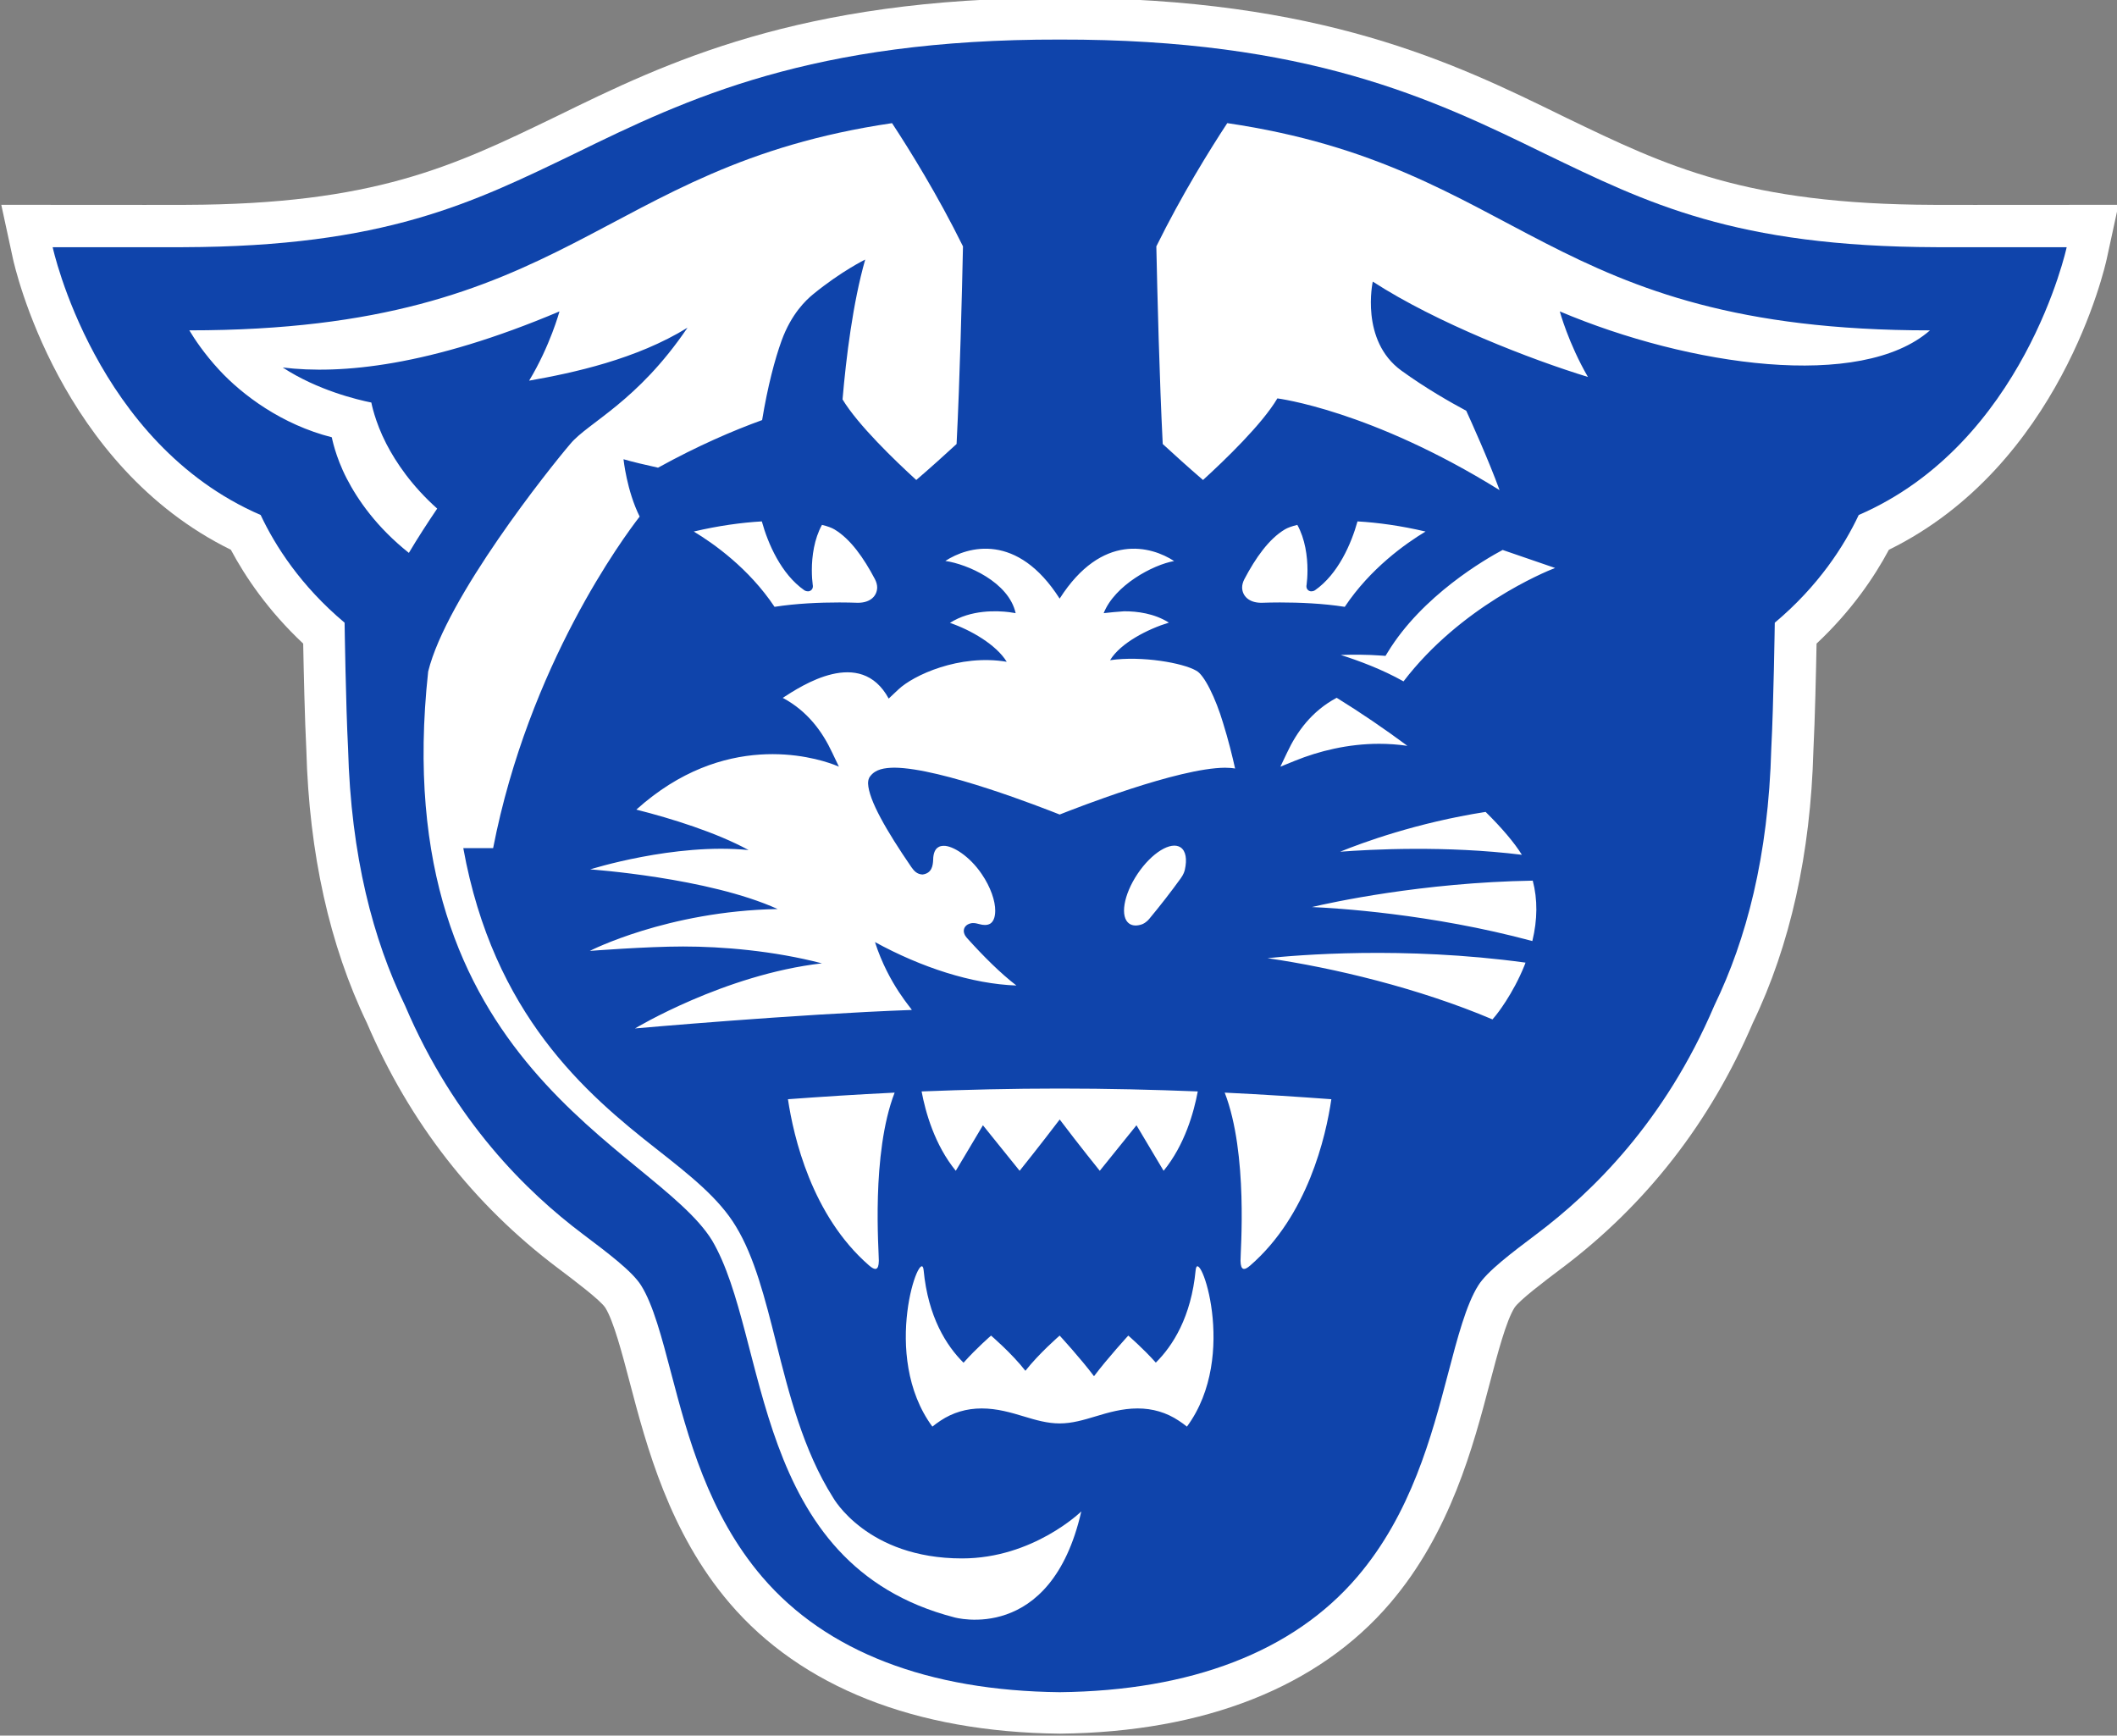 <svg xmlns:rdf="http://www.w3.org/1999/02/22-rdf-syntax-ns#" xmlns="http://www.w3.org/2000/svg" xmlns:cc="http://creativecommons.org/ns#" xmlns:dc="http://purl.org/dc/elements/1.1/" xml:space="preserve" version="1.1" viewBox="0.91 1.12 200 163.96"><rect x="0.91" y="1.12" width="200" height="163.96" fill="#808080" stroke="none"/><g transform="matrix(1.25 0 0 -1.25 -537.52 1021.3)"><g style="" transform="matrix(2.059 0 0 2.059 -539.28 -793.21)"><path d="m546.86 774.1s-1.855-0.002-3.267-0.002c-0.814 0-1.315 0.001-1.493 0.002-6.911 0.019-9.811 1.418-13.483 3.19l-0.154 0.075c-3.943 1.93-8.852 4.331-18.333 4.331h-0.108-0.115c-9.481 0-14.389-2.401-18.333-4.331l-0.154-0.075c-3.672-1.772-6.572-3.171-13.492-3.19-0.17-0.001-0.669-0.002-1.485-0.002-1.411 0-3.265 0.002-3.265 0.002l-2.017 0.002 0.426-1.97c0.069-0.317 1.711-7.603 8.001-10.692 0.529-0.99 1.367-2.237 2.655-3.444 0.019-0.992 0.058-2.784 0.116-3.916 0.103-3.792 0.852-7.16 2.224-10.011 1.555-3.638 3.911-6.663 7.002-8.991l0.023-0.017c0.609-0.46 1.529-1.154 1.722-1.437 0.306-0.484 0.624-1.694 0.905-2.765 0.61-2.318 1.446-5.493 3.662-8.085 2.627-3.076 6.812-4.732 12.104-4.789l0.018-0.001 0.017 0.001c5.292 0.057 9.477 1.713 12.103 4.788 2.217 2.593 3.053 5.768 3.663 8.089 0.281 1.068 0.599 2.278 0.907 2.764 0.191 0.281 1.111 0.975 1.72 1.435l0.023 0.016c3.091 2.329 5.447 5.354 7.001 8.992 1.374 2.851 2.122 6.219 2.225 10.011 0.058 1.132 0.097 2.924 0.116 3.916 1.288 1.207 2.126 2.454 2.655 3.444 6.29 3.089 7.932 10.375 8 10.692l0.427 1.97-2.016-0.002" fill="#fff"/><path d="m499.09 723.74c-1.983 2.319-2.734 5.176-3.338 7.47-0.342 1.303-0.665 2.532-1.107 3.23-0.323 0.515-1.209 1.181-2.146 1.888-2.03 1.528-4.699 4.118-6.514 8.375l-0.009 0.021c-0.004 0.002-0.005 0.008-0.005 0.009-1.154 2.39-1.975 5.439-2.081 9.422-0.083 1.585-0.127 4.608-0.127 4.608-1.612 1.353-2.551 2.826-3.081 3.953-6.078 2.631-7.635 9.83-7.635 9.83s4.19-0.005 4.782 0c7.409 0.02 10.62 1.621 14.391 3.44 4.109 2.011 8.695 4.199 17.791 4.181 9.097 0.018 13.683-2.17 17.792-4.181 3.771-1.819 6.982-3.42 14.391-3.44 0.592-0.005 4.781 0 4.781 0s-1.556-7.199-7.634-9.83c-0.53-1.127-1.469-2.6-3.081-3.953 0 0-0.044-3.023-0.128-4.608-0.105-3.983-0.926-7.032-2.08-9.422 0-0.001-0.001-0.007-0.005-0.009l-0.009-0.021c-1.816-4.257-4.484-6.847-6.514-8.375-0.937-0.707-1.823-1.373-2.146-1.888-0.443-0.698-0.766-1.927-1.108-3.23-0.603-2.294-1.355-5.151-3.337-7.47-2.352-2.754-6.11-4.181-10.922-4.233-4.811 0.052-8.569 1.479-10.921 4.233" fill-opacity=".941" fill="#0039a6"/><path d="m526.03 744.36c0.004 0.005 0.612 0.75 1.046 1.832 0.012 0.031 0.023 0.063 0.035 0.094-4.49 0.615-8.433 0.273-9.472 0.163 2.408-0.349 5.555-1.099 8.259-2.247l0.132 0.158zm-4.291 9.958c0.339 0 0.686-0.024 1.036-0.075-0.818 0.608-1.697 1.208-2.596 1.764-0.921-0.492-1.465-1.254-1.819-2.01l-0.248-0.519 0.542 0.22c0.872 0.353 1.94 0.62 3.085 0.62zm5.622-7.24c0.191 0.786 0.196 1.528 0.015 2.217-4.071-0.067-7.437-0.811-8.106-0.969 0.839-0.036 4.348-0.239 8.091-1.248zm-0.384 3.166c-0.281 0.452-0.74 0.99-1.331 1.574-2.531-0.395-4.532-1.132-5.34-1.461 1.116 0.085 3.88 0.233 6.671-0.113zm-20.548-25.827c-3.499 0-4.736 2.234-4.736 2.234-1.099 1.736-1.623 3.835-2.093 5.7-0.407 1.615-0.789 3.125-1.47 4.247-0.62 1.035-1.674 1.869-2.92 2.849-2.571 2.015-5.983 4.919-7.09 11.041h1.095c1.311 6.723 4.804 11.43 5.379 12.17-0.476 0.957-0.59 2.092-0.593 2.105 0.321-0.094 0.81-0.21 1.268-0.31 1.465 0.808 2.763 1.365 3.82 1.747 0.203 1.234 0.469 2.239 0.712 2.909 0.36 0.993 0.899 1.496 1.158 1.708 1.039 0.85 1.914 1.275 1.914 1.275-0.453-1.587-0.7-3.593-0.832-5.133 0.568-0.941 1.927-2.246 2.706-2.958 0.534 0.458 1.079 0.952 1.48 1.321 0.12 2.353 0.198 5.542 0.235 7.254-0.93 1.885-1.957 3.538-2.604 4.523-10.893-1.605-11.654-7.605-25.794-7.605 0.19-0.319 0.546-0.856 1.085-1.441 0.86-0.935 2.313-2.019 4.144-2.484 0.003 0 0.124-0.693 0.548-1.513 0.405-0.785 1.1-1.791 2.281-2.73 0 0 0 0.001 0.002 0.002 0.324 0.546 0.68 1.094 1.038 1.623-0.933 0.834-1.512 1.692-1.868 2.381-0.423 0.82-0.549 1.512-0.549 1.512-0.507 0.102-1.967 0.447-3.253 1.286 2.129-0.26 5.395 0.043 10.159 2.059v-0.001 0.001s-0.342-1.263-1.114-2.542c1.629 0.288 3.938 0.786 5.813 1.944-1.847-2.727-3.644-3.479-4.296-4.259-0.776-0.907-4.556-5.646-5.223-8.362-1.572-14.508 8.312-17.459 10.42-20.879 2.103-3.564 1.39-11.896 8.892-13.837 0 0 3.543-1.012 4.662 3.888 0 0-1.764-1.725-4.376-1.725zm9.579 30.668c-0.266 0.893-0.691 1.777-0.991 1.921-0.48 0.277-1.976 0.55-3.156 0.381 0.385 0.632 1.382 1.142 2.159 1.379-0.535 0.338-1.165 0.418-1.645 0.416-0.258-0.017-0.512-0.041-0.749-0.069 0.408 1.028 1.809 1.777 2.586 1.913-0.831 0.544-2.646 1.058-4.202-1.379-1.552 2.431-3.363 1.925-4.196 1.383 0.802-0.116 2.327-0.773 2.581-1.916v-0.001c-0.079 0.014-0.157 0.026-0.234 0.037-0.438 0.055-1.409 0.1-2.177-0.394 0.749-0.254 1.696-0.794 2.084-1.428-1.738 0.293-3.435-0.497-3.981-1.019l-0.352-0.331c-1.04 1.913-3.209 0.464-3.889 0.026 0.919-0.491 1.461-1.252 1.814-2.007l0.248-0.519-0.184 0.075c-0.796 0.296-4.044 1.239-7.252-1.651 1.282-0.323 2.935-0.838 4.119-1.484-2.718 0.272-5.813-0.71-5.813-0.71s4.334-0.299 6.881-1.455c-4.049-0.074-6.896-1.537-6.896-1.537s2.081 0.162 3.424 0.162c1.439 0 3.315-0.155 5.096-0.618-3.586-0.413-6.861-2.39-6.861-2.39s5.844 0.522 10.159 0.679c0.041 0.002-0.846 0.922-1.35 2.491 1.708-0.933 3.558-1.536 5.191-1.594-0.583 0.449-1.202 1.064-1.815 1.745-0.054 0.068-0.11 0.131-0.116 0.259 0.009 0.238 0.252 0.288 0.336 0.288 0.08 0 0.153-0.015 0.231-0.038 0.077-0.022 0.146-0.032 0.208-0.032 0.082 0 0.146 0.018 0.199 0.051 0.102 0.066 0.18 0.216 0.18 0.471 0.004 0.355-0.167 0.867-0.496 1.348-0.444 0.657-1.069 1.048-1.401 1.035-0.088-0.003-0.148-0.019-0.202-0.057-0.101-0.062-0.176-0.207-0.179-0.454-0.009-0.211-0.045-0.498-0.392-0.542-0.201 0.011-0.307 0.129-0.406 0.269-0.919 1.34-1.569 2.47-1.591 3.07 0 0.084 0.009 0.183 0.08 0.27 0.198 0.26 0.52 0.306 0.881 0.313 1.73-0.011 5.455-1.477 6.072-1.72 0.618 0.243 4.341 1.706 6.069 1.718 0.133-0.002 0.255-0.009 0.37-0.029-0.094 0.426-0.248 1.055-0.442 1.674zm0.155 22.015c-0.647-0.986-1.674-2.639-2.604-4.524 0.036-1.712 0.115-4.901 0.235-7.254 0.401-0.369 0.945-0.863 1.479-1.321 0.79 0.721 2.175 2.052 2.729 2.995 0 0 3.42-0.424 8.156-3.367-0.405 1.111-1.059 2.555-1.223 2.913-0.592 0.317-1.494 0.832-2.377 1.471-1.531 1.106-1.054 3.27-1.054 3.27 2.35-1.523 5.813-2.862 7.898-3.5-0.715 1.231-1.033 2.406-1.033 2.406 4.764-2.016 11.062-2.906 13.588-0.696-14.14 0-14.902 6.001-25.794 7.607zm-1.557-27.403c0.085 0.38 0.038 0.688-0.157 0.819-0.354 0.236-1.061-0.199-1.579-0.972-0.519-0.775-0.653-1.594-0.299-1.831 0.118-0.078 0.275-0.083 0.45-0.025 0.054 0.018 0.166 0.07 0.28 0.206 0.401 0.482 0.793 0.986 1.156 1.489 0.104 0.143 0.137 0.259 0.149 0.314zm-7.412-9.381 1.347-1.671s0.751 0.935 1.471 1.883c0.715-0.948 1.471-1.883 1.471-1.883l1.347 1.671c0.515-0.87 0.996-1.671 0.996-1.671 0.78 0.955 1.112 2.155 1.254 2.913-1.6 0.064-3.308 0.106-5.068 0.106-1.762 0-3.469-0.042-5.069-0.106 0.142-0.758 0.475-1.958 1.254-2.913 0 0 0.482 0.801 0.997 1.671zm9.813-5.146c2.112 1.834 2.775 4.73 2.976 6.102-1.182 0.087-2.5 0.174-3.914 0.242 0.869-2.245 0.575-5.848 0.58-6.176 0.007-0.366 0.148-0.352 0.358-0.168zm-16.97 6.102c0.205-1.372 0.868-4.268 2.978-6.102 0.213-0.184 0.352-0.198 0.358 0.168 0.005 0.328-0.289 3.931 0.58 6.176-1.414-0.068-2.73-0.155-3.916-0.242zm5.301-12.017c0.095 0.075 0.193 0.149 0.297 0.217 0.452 0.301 0.962 0.45 1.513 0.45 0.568 0 1.085-0.153 1.537-0.29 0.447-0.135 0.871-0.26 1.325-0.26 0.452 0 0.876 0.125 1.323 0.26 0.455 0.137 0.969 0.29 1.538 0.29 0.552 0 1.061-0.149 1.512-0.45 0.106-0.068 0.204-0.142 0.299-0.217 1.934 2.621 0.412 6.695 0.32 5.743-0.164-1.718-0.837-2.774-1.462-3.394-0.472 0.529-1.011 0.992-1.011 0.992s-0.754-0.822-1.258-1.491c-0.503 0.669-1.261 1.491-1.261 1.491s-0.752-0.649-1.257-1.292c-0.503 0.645-1.261 1.292-1.261 1.292s-0.537-0.464-1.01-0.996c-0.626 0.62-1.301 1.675-1.465 3.398-0.091 0.952-1.611-3.122 0.321-5.743zm-4.39 30.884c0.006-0.005 0.004-0.034 0.004-0.037 0-0.042-0.01-0.095-0.053-0.136-0.041-0.042-0.096-0.053-0.128-0.052-0.089 0.004-0.121 0.035-0.131 0.038-0.856 0.596-1.337 1.718-1.562 2.529-0.746-0.043-1.594-0.159-2.498-0.372 0.73-0.44 2.023-1.352 2.965-2.764 0.796 0.125 1.663 0.161 2.381 0.161 0.243 0 0.465-0.005 0.664-0.012 0.011 0.003 0.026 0.003 0.037 0 0.442 0.007 0.679 0.255 0.685 0.559 0 0.095-0.026 0.199-0.083 0.309-0.407 0.773-0.898 1.477-1.489 1.827-0.094 0.056-0.25 0.115-0.454 0.165-0.287-0.517-0.372-1.156-0.372-1.658 0-0.22 0.014-0.411 0.034-0.557zm18.159 0.557c0 0.502-0.086 1.141-0.373 1.658-0.203-0.05-0.36-0.109-0.454-0.165-0.591-0.35-1.082-1.054-1.489-1.827-0.057-0.11-0.083-0.214-0.083-0.309 0.006-0.304 0.243-0.552 0.685-0.559 0.012 0.003 0.026 0.003 0.037 0 0.199 0.007 0.421 0.012 0.665 0.012 0.717 0 1.584-0.036 2.38-0.161 0.942 1.412 2.235 2.324 2.965 2.764-0.904 0.213-1.752 0.329-2.497 0.372-0.226-0.811-0.707-1.933-1.563-2.529-0.009-0.003-0.042-0.034-0.131-0.038-0.032-0.001-0.086 0.01-0.128 0.052-0.043 0.041-0.053 0.094-0.053 0.136 0 0.003-0.002 0.032 0.005 0.037 0.019 0.146 0.034 0.337 0.034 0.557zm7.164 0.737 1.924-0.661c-0.407-0.157-3.472-1.428-5.563-4.163-0.778 0.44-1.653 0.763-2.305 0.97 0.456 0.015 0.98 0.015 1.489-0.023l0.155-0.011 0.08 0.13c1.269 2.085 3.596 3.426 4.22 3.758" fill="#fff"/></g></g></svg>